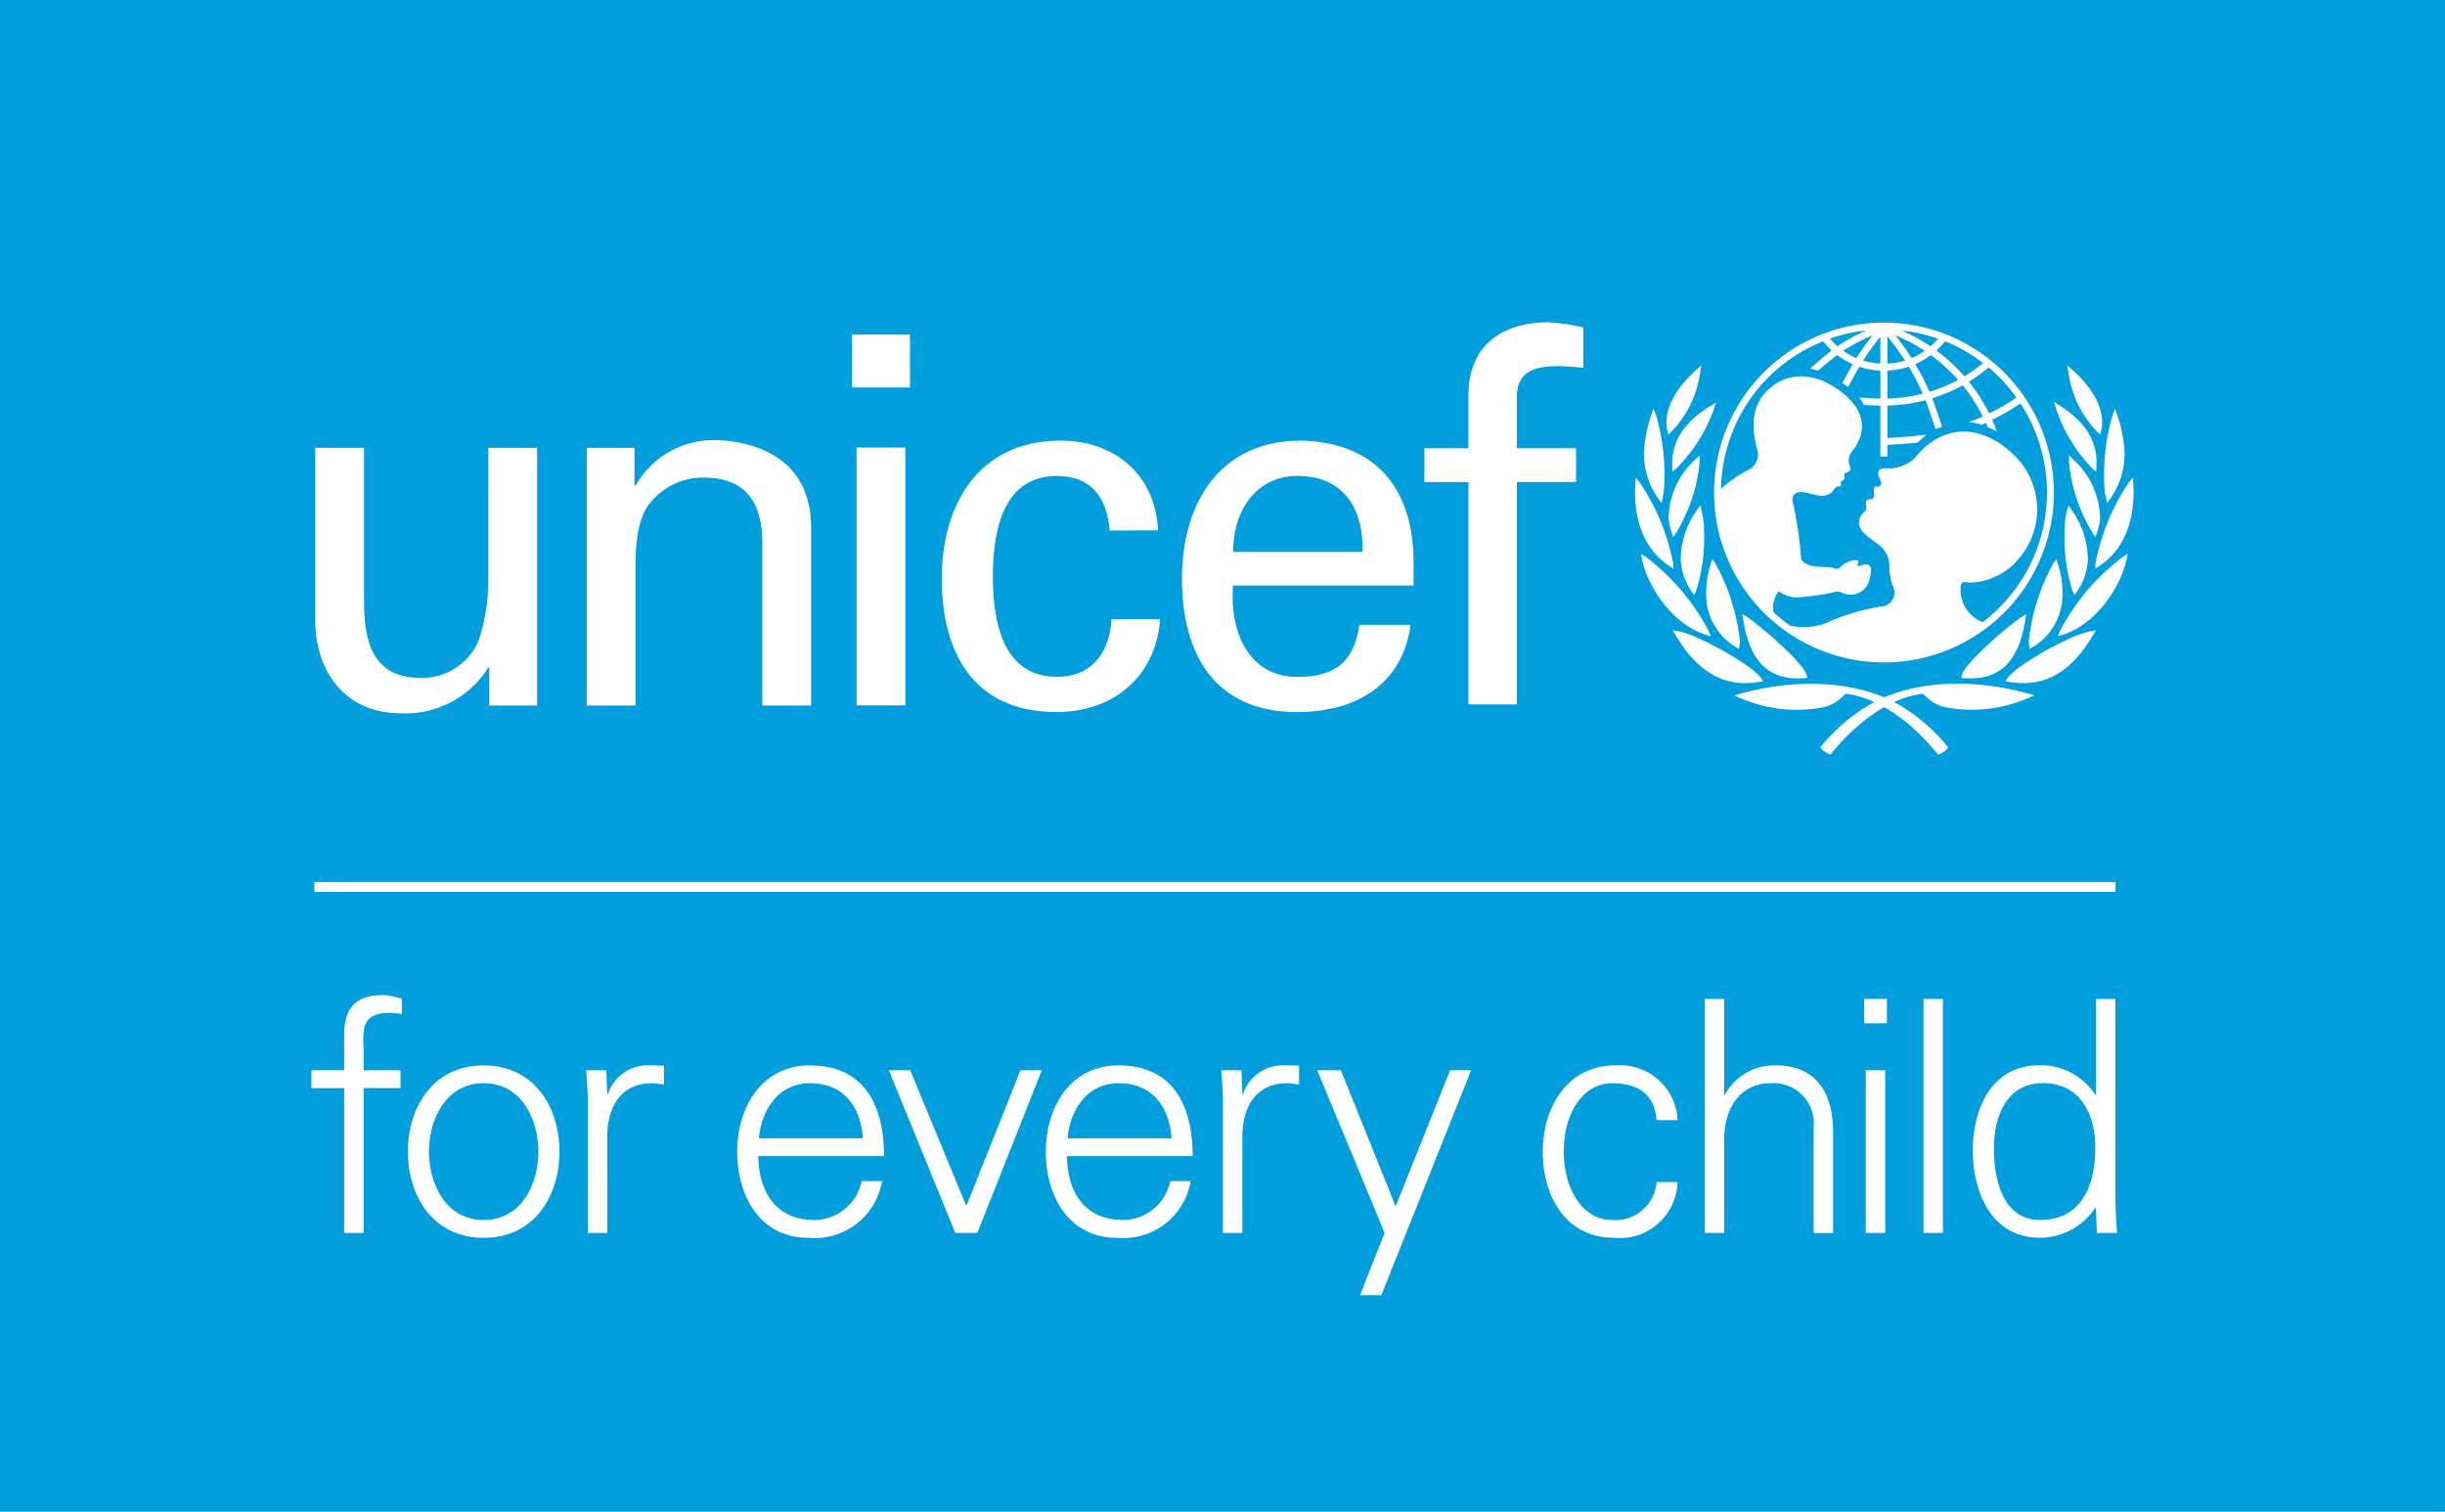 <svg id="Layer_1" data-name="Layer 1" xmlns="http://www.w3.org/2000/svg" viewBox="0 0 170.501 105.417">
  <defs>
    <style>
      .cls-1 {
        fill: #009edd;
      }

      .cls-2 {
        fill: #fff;
      }
    </style>
  </defs>
  <title>83cdcfa3-b2be-484a-ab92-f4de96bac3c1</title>
  <rect class="cls-1" width="170.501" height="105.417"/>
  <path class="cls-2" d="M131.379,22.494a11.849,11.849,0,1,0,11.848,11.849,11.862,11.862,0,0,0-11.848-11.849m9.241,5.236a16.177,16.177,0,0,1-1.907,1.1,12.356,12.356,0,0,0-1.414-2.214,11.176,11.176,0,0,0,1.379-.989,11.429,11.429,0,0,1,1.942,2.1m-4.985-3.93a11.294,11.294,0,0,1,2.655,1.523,10.4,10.4,0,0,1-1.306.921,12.444,12.444,0,0,0-1.95-1.8,5.6,5.6,0,0,0,.6-.641m.919,2.69a11.045,11.045,0,0,1-2,.833,17.947,17.947,0,0,0-.988-1.932,5.362,5.362,0,0,0,1.081-.632,11.967,11.967,0,0,1,1.9,1.731m-1.4-2.87a4.895,4.895,0,0,1-.525.534,11.976,11.976,0,0,0-1.986-1.1,11.043,11.043,0,0,1,2.511.563m-.928.846a4.8,4.8,0,0,1-.908.508,18.581,18.581,0,0,0-1.143-1.591,12.063,12.063,0,0,1,2.051,1.083m-2.6-1a16.949,16.949,0,0,1,1.223,1.677,4.986,4.986,0,0,1-1.223.214Zm0,2.38a5.514,5.514,0,0,0,1.49-.274,16.412,16.412,0,0,1,.972,1.884,10.85,10.85,0,0,1-2.462.34Zm-.493-2.358v1.869a5.014,5.014,0,0,1-1.207-.214,17.638,17.638,0,0,1,1.207-1.655m-1.673,1.487a4.65,4.65,0,0,1-.91-.509,11.922,11.922,0,0,1,2.043-1.078,17.278,17.278,0,0,0-1.133,1.587m.683-1.925a12.332,12.332,0,0,0-2,1.1,5.877,5.877,0,0,1-.525-.536,11.2,11.2,0,0,1,2.526-.567m8.118,20.336a2.423,2.423,0,0,1-1.524-2.5c.084-.449.392-.252.588-.252a4.585,4.585,0,0,0,3.468-1.678,5.258,5.258,0,0,0-.338-7.216c-2.507-2.413-5.174-1.991-6.893.178a2.624,2.624,0,0,1-1.956.744c-1.1-.042-.408.827-.408,1.007s-.168.309-.265.281c-.375-.107-.225.447-.225.615a.257.257,0,0,1-.236.252c-.464,0-.337.417-.322.533a.409.409,0,0,1-.183.389,1.014,1.014,0,0,0-.321.728c0,.5.461.852,1.233,1.427a1.84,1.84,0,0,1,.879,1.511,4.587,4.587,0,0,0,.226,1.441.981.981,0,0,1-.883,1.467,14.955,14.955,0,0,0-3.8,1.162,4.6,4.6,0,0,1-2.459.164,11.528,11.528,0,0,1-1.163-.943,1.8,1.8,0,0,1,.378-1.46,2,2,0,0,0,1.438.418,16.925,16.925,0,0,0,2.392-.348.653.653,0,0,1,.518,0,1.348,1.348,0,0,0,1.985-.979c.378-1.3-.516-.937-.628-.881s-.268.042-.212-.069c.167-.332-.082-.3-.223-.31a1.688,1.688,0,0,0-.992.489.349.349,0,0,1-.364.1c-.482-.24-1.918.107-2.364-.672a26.2,26.2,0,0,0-.572-3.915.536.536,0,0,1,.055-.516c.365-.548,1.37.04,1.917.027a.976.976,0,0,0,.937-.51c.171-.215.3-.1.391-.154.119-.077.007-.231.049-.315s.091-.042.2-.14-.016-.307.042-.391c.161-.242.6-.049.337-.684a1.029,1.029,0,0,1,.251-.979c.318-.409,1.541-2.13-.615-3.918-2.056-1.7-4.141-1.566-5.483-.112s-.671,3.582-.531,4.14a1.182,1.182,0,0,1-.727,1.287,10.423,10.423,0,0,0-1.839,1.284A11.307,11.307,0,0,1,127.132,23.8a5.757,5.757,0,0,0,.6.641c-.475.346-1.506,1.268-1.506,1.268s.141.022.271.054c.092.022.285.08.285.08s.909-.773,1.336-1.081a5.3,5.3,0,0,0,1.08.633c-.207.349-.724,1.323-.724,1.323s.12.071.226.143a1.551,1.551,0,0,1,.176.135s.565-1.065.779-1.42a5.457,5.457,0,0,0,1.473.271v1.952c-.278-.008-.995-.037-1.284-.067l-.183-.018.1.152a2.936,2.936,0,0,1,.189.326l.021.041.048.005c.21.017.863.04,1.107.046v3.551h.493v-.812c.722-.035,1.322-.085,2.05-.148l.031,0,.637-.563-.347.03c-.768.1-1.442.147-2.054.181l-.317.018V28.28a11.391,11.391,0,0,0,2.657-.373c.239.586.689,2.009.689,2.009l.463-.145s-.449-1.412-.685-2a11.54,11.54,0,0,0,2.128-.9,11.763,11.763,0,0,1,1.4,2.176c-.349.162-.987.388-.986.388a5.286,5.286,0,0,1,.9.177s.18-.077.3-.128c.045.1.134.308.134.308l.638.283-.074-.177s-.211-.505-.261-.622a17.045,17.045,0,0,0,1.975-1.142,11.354,11.354,0,0,1-2.639,15.255"/>
  <path class="cls-2" d="M118.457,25.643l-.185.164c-.695.615-2.283,2.239-2.039,4.021,0,.006.026.123.026.123l.079.354.22-.2a7.339,7.339,0,0,0,2-4.138l.085-.488Z"/>
  <path class="cls-2" d="M115.233,28.72l-.08.216a8.185,8.185,0,0,0-.418,1.753,5.351,5.351,0,0,0,.907,4.082l.111.147.119.151.151-.755a14.834,14.834,0,0,0-.543-5.383l-.169-.423Z"/>
  <path class="cls-2" d="M114.056,33.533l-.015.22c-.085,1.2-.024,4.152,2.369,5.719l.284.184-.013-.336a15.021,15.021,0,0,0-2.332-5.668l-.279-.34Z"/>
  <path class="cls-2" d="M114.468,38.82l.041.2c.349,1.7,1.96,4.449,4.446,5.246l.34.11-.122-.335a15.448,15.448,0,0,0-4.4-5.2l-.347-.221Z"/>
  <path class="cls-2" d="M119.463,28.2l-.2.119c-1.853,1.13-2.718,2.5-2.652,4.189l.016.386.269-.226a11.1,11.1,0,0,0,2.625-4.148l.133-.439Z"/>
  <path class="cls-2" d="M118.374,31.9l-.141.132a5.663,5.663,0,0,0-1.875,4.1,3.9,3.9,0,0,0,.211.991l.108.323.2-.279a11.494,11.494,0,0,0,1.652-5.018l-.016-.383Z"/>
  <path class="cls-2" d="M118.454,35.4l-.105.154a5.967,5.967,0,0,0-1.143,3.414,4.213,4.213,0,0,0,.762,2.285l.162.242.136-.255a12.242,12.242,0,0,0,.561-4.277,5.686,5.686,0,0,0-.168-1.361l-.1-.356Z"/>
  <path class="cls-2" d="M119.35,39.147l-.049.162a6.668,6.668,0,0,0-.322,2.167,4.25,4.25,0,0,0,2.063,3.64l.223.141.049-.3c0-.006.02-.241.02-.241a14.5,14.5,0,0,0-1.728-5.458l-.206-.269Z"/>
  <path class="cls-2" d="M116.74,44.115l.1.161c1,1.671,2.689,3.826,5.853,3.274l.264-.047-.15-.221c-.591-.879-4.431-3.045-5.788-3.267l-.371-.062Z"/>
  <path class="cls-2" d="M121.421,48.359h0l-.5.134.476.2a9.8,9.8,0,0,0,6,.575,3.276,3.276,0,0,0,1.291-.886c2.574.267,4.985,2.407,6.39,4.155l.076.086.108-.034a1.6,1.6,0,0,0,.5-.352l.1-.107-.088-.118a12.733,12.733,0,0,0-3.863-3.152c-2.066-1.007-5.712-1.794-10.493-.5"/>
  <path class="cls-2" d="M121.528,43.009l.028.168c.3,1.9,1.071,4.383,4.273,4.108l.2-.017-.051-.2c-.216-.862-3.15-3.365-4.174-4.069l-.308-.16Z"/>
  <path class="cls-2" d="M144.159,25.477l.084.489a7.346,7.346,0,0,0,2,4.137l.222.2.077-.354.025-.125c.245-1.781-1.342-3.405-2.037-4.021l-.186-.163Z"/>
  <path class="cls-2" d="M147.492,28.508l-.168.424a14.786,14.786,0,0,0-.546,5.382l.152.756.119-.152.113-.147a5.351,5.351,0,0,0,.9-4.081,8.213,8.213,0,0,0-.416-1.754l-.081-.216Z"/>
  <path class="cls-2" d="M148.732,33.313l-.279.34a14.986,14.986,0,0,0-2.33,5.668l-.013.335.281-.184c2.393-1.567,2.454-4.521,2.371-5.719l-.017-.219Z"/>
  <path class="cls-2" d="M148.377,38.618l-.348.221a15.437,15.437,0,0,0-4.4,5.2l-.124.336.341-.11c2.486-.8,4.1-3.548,4.446-5.246l.044-.2Z"/>
  <path class="cls-2" d="M143.238,28.024l.128.441a11.047,11.047,0,0,0,2.539,4.2l.267.229.022-.386c.1-1.687-.741-3.073-2.569-4.238l-.2-.125Z"/>
  <path class="cls-2" d="M144.29,31.767l-.014.383a11.518,11.518,0,0,0,1.651,5.019l.2.277.109-.322a3.843,3.843,0,0,0,.209-.991,5.656,5.656,0,0,0-1.875-4.1l-.138-.133Z"/>
  <path class="cls-2" d="M144.249,35.248l-.106.356a5.608,5.608,0,0,0-.165,1.361,12.278,12.278,0,0,0,.558,4.277l.137.255.164-.241a4.214,4.214,0,0,0,.758-2.286,5.941,5.941,0,0,0-1.141-3.413l-.1-.155Z"/>
  <path class="cls-2" d="M143.4,38.988l-.2.268a14.469,14.469,0,0,0-1.727,5.459s.018.235.019.241l.049.3.224-.141a4.251,4.251,0,0,0,2.064-3.64,6.642,6.642,0,0,0-.324-2.167l-.052-.162Z"/>
  <path class="cls-2" d="M146.157,43.953l-.369.062c-1.359.221-5.2,2.388-5.79,3.267l-.149.221.264.046c3.166.554,4.856-1.6,5.852-3.273l.1-.161Z"/>
  <path class="cls-2" d="M130.889,48.855a12.687,12.687,0,0,0-3.861,3.153l-.09.117.1.107a1.611,1.611,0,0,0,.5.353l.109.034.075-.087c1.4-1.748,3.815-3.888,6.389-4.155a3.263,3.263,0,0,0,1.294.887,9.8,9.8,0,0,0,5.995-.576l.477-.2-.5-.134c-4.782-1.3-8.428-.511-10.493.5"/>
  <path class="cls-2" d="M141.3,42.839l-.307.16c-1.025.7-3.958,3.207-4.174,4.069l-.05.2.2.016c3.2.276,3.972-2.212,4.275-4.107l.028-.168Z"/>
  <path class="cls-2" d="M59.413,23.33h4.046v3.689H59.413Zm.321,7.879h3.4V49.184h-3.4Z"/>
  <path class="cls-2" d="M34.054,31.225h3.4V49.2H34.125V46.55h-.071a6.811,6.811,0,0,1-6.161,3.187c-3.759,0-5.907-2.864-5.907-6.481V31.225h3.4V41.861c0,3.116.716,5.406,3.975,5.406a4.264,4.264,0,0,0,4.009-2.576,13.337,13.337,0,0,0,.682-4.227Z"/>
  <path class="cls-2" d="M44.248,33.874h.072a6.235,6.235,0,0,1,5.442-3.185c1.253,0,6.8.322,6.8,6.086V49.2h-3.4V37.886c0-2.972-1.254-4.583-4.119-4.583a4.674,4.674,0,0,0-3.294,1.324c-.5.5-1.432,1.289-1.432,4.8V49.2h-3.4V31.225h3.33Z"/>
  <path class="cls-2" d="M77.381,36.991c-.179-2.242-1.244-3.8-3.664-3.8-3.235,0-4.482,2.8-4.482,7.007S70.482,47.2,73.717,47.2c2.238,0,3.627-1.454,3.8-4.021H80.9c-.289,4.021-3.274,6.474-7.225,6.474-5.726,0-8-4.053-8-9.32,0-5.237,2.631-9.609,8.292-9.609,3.771,0,6.614,2.387,6.787,6.264Z"/>
  <path class="cls-2" d="M85.984,40.831c-.249,3.132,1.032,6.372,4.48,6.372,2.633,0,3.949-1.03,4.338-3.634h3.562c-.536,4.062-3.667,6.086-7.933,6.086-5.729,0-8.009-4.053-8.009-9.319,0-5.237,2.638-9.61,8.293-9.61,5.334.112,7.858,3.488,7.858,8.438v1.667Zm9.036-2.344c.071-2.988-1.284-5.3-4.556-5.3-2.814,0-4.48,2.375-4.48,5.3Z"/>
  <path class="cls-2" d="M102.4,49.123V33.612H99.33V31.259H102.4V27.421c.11-3.915,3.059-4.945,5.586-4.945a14.518,14.518,0,0,1,2.424.352v2.81c-.575-.03-1.143-.108-1.714-.108-1.917,0-3.021.5-2.917,2.457v3.272h4.128v2.353h-4.128V49.123Z"/>
  <rect class="cls-2" x="21.917" y="61.51" width="125.607" height="0.684"/>
  <path class="cls-2" d="M24,85.978v-10.1H21.717V74.634H24V72.216c0-1.944.791-2.825,2.735-2.825a6.217,6.217,0,0,1,1.288.248v1.085a5.173,5.173,0,0,0-.836-.091c-1.854,0-1.9.927-1.831,2.554v1.447h2.576v1.243H25.356v10.1Z"/>
  <path class="cls-2" d="M39.017,80.306c0,2.982-1.672,6.011-5.288,6.011s-5.287-3.029-5.287-6.011,1.671-6.012,5.287-6.012,5.288,3.028,5.288,6.012m-5.288-4.769c-2.734,0-3.819,2.667-3.819,4.769s1.085,4.768,3.819,4.768,3.819-2.667,3.819-4.768-1.084-4.769-3.819-4.769"/>
  <path class="cls-2" d="M42.347,85.978H40.991V77.187c.023-.881-.068-1.785-.113-2.553h1.4l.068,1.672h.045a2.918,2.918,0,0,1,2.553-2.011c.452-.023.9,0,1.357.022v1.311c-.272-.023-.565-.09-.836-.09-2.011,0-3.074,1.446-3.119,3.615Z"/>
  <path class="cls-2" d="M52.877,80.622c.046,2.418,1.153,4.452,3.932,4.452a3.379,3.379,0,0,0,3.277-2.712H61.51a4.761,4.761,0,0,1-5.13,3.955c-3.389,0-4.971-2.916-4.971-6.011,0-3.074,1.694-6.011,5.062-6.011,3.8,0,5.175,2.779,5.175,6.327Zm7.3-1.243c-.158-2.192-1.333-3.841-3.684-3.841-2.214,0-3.39,1.853-3.57,3.841Z"/>
  <polygon class="cls-2" points="63.476 74.633 67.386 84.102 71.16 74.633 72.651 74.633 68.154 85.977 66.617 85.977 61.984 74.633 63.476 74.633"/>
  <path class="cls-2" d="M74.4,80.622c.045,2.418,1.152,4.452,3.931,4.452a3.379,3.379,0,0,0,3.277-2.712h1.424a4.761,4.761,0,0,1-5.13,3.955c-3.389,0-4.971-2.916-4.971-6.011,0-3.074,1.694-6.011,5.062-6.011,3.8,0,5.175,2.779,5.175,6.327Zm7.3-1.243c-.158-2.192-1.333-3.841-3.684-3.841-2.214,0-3.39,1.853-3.57,3.841Z"/>
  <path class="cls-2" d="M86.636,85.978H85.28V77.187c.023-.881-.068-1.785-.113-2.553h1.4l.068,1.672h.045a2.918,2.918,0,0,1,2.553-2.011c.452-.023.9,0,1.357.022v1.311c-.272-.023-.565-.09-.836-.09-2.011,0-3.074,1.446-3.119,3.615Z"/>
  <polygon class="cls-2" points="93.506 74.633 97.325 84.125 101.122 74.633 102.591 74.633 96.33 90.316 94.839 90.316 96.556 85.977 91.856 74.633 93.506 74.633"/>
  <path class="cls-2" d="M115.516,78.113c-.113-1.74-1.22-2.576-3.1-2.576-2.079,0-3.368,2.169-3.368,4.745,0,2.6,1.289,4.791,3.368,4.791a2.868,2.868,0,0,0,3.1-2.644h1.469a4.03,4.03,0,0,1-4.43,3.887c-3.389,0-4.971-2.915-4.971-6.011,0-3.074,1.694-6.011,5.062-6.011a4.012,4.012,0,0,1,4.339,3.819Z"/>
  <path class="cls-2" d="M120.234,76.351h.045a3.9,3.9,0,0,1,3.548-2.057c3.706,0,4,3.277,4,4.588v7.1h-1.356V78.656a2.806,2.806,0,0,0-2.983-3.119c-2.237,0-3.254,1.876-3.254,3.91v6.531h-1.356V69.662h1.356Z"/>
  <path class="cls-2" d="M131.578,71.356H130v-1.7h1.582Zm-.112,14.622H130.11V74.634h1.356Z"/>
  <rect class="cls-2" x="134.132" y="69.662" width="1.356" height="16.316"/>
  <path class="cls-2" d="M146.16,84.3l-.046-.09a4.605,4.605,0,0,1-3.886,2.1c-3.367,0-4.655-3.21-4.655-6.057,0-2.938,1.288-5.966,4.655-5.966a4.53,4.53,0,0,1,3.886,2.057l.046-.046V69.661h1.356V83.425c0,.88.068,1.784.113,2.552h-1.4Zm-3.706-8.768c-2.576,0-3.412,2.4-3.412,4.565,0,2.1.61,4.972,3.209,4.972,2.96,0,3.863-2.463,3.863-5.04,0-2.3-1.016-4.5-3.66-4.5"/>
</svg>
